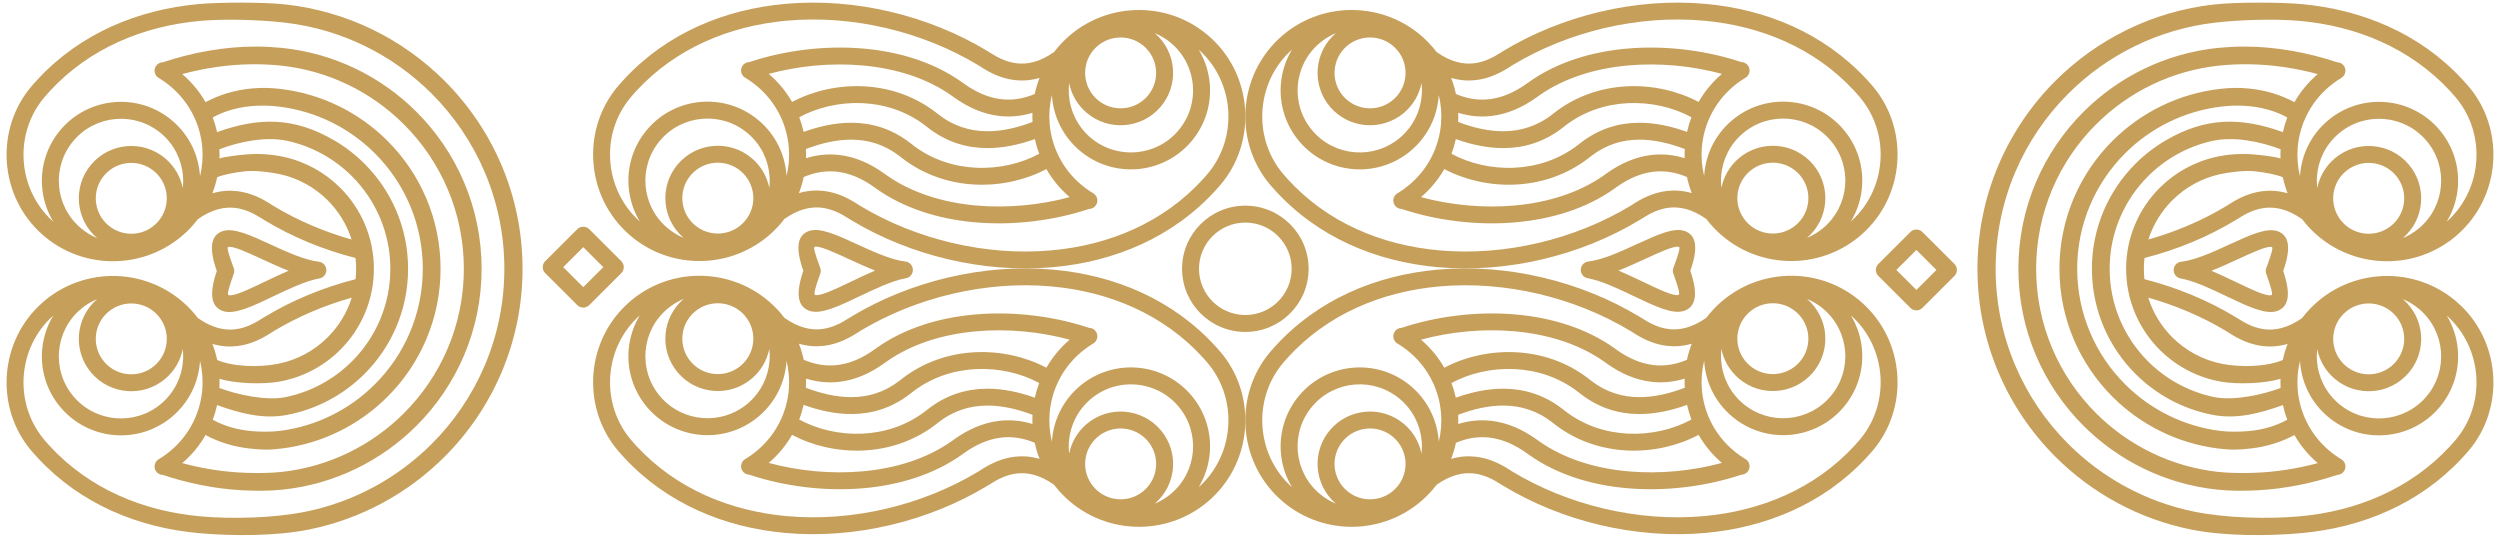 <?xml version="1.0" encoding="UTF-8"?>
<svg width="290px" height="63px" viewBox="0 0 290 63" version="1.1" xmlns="http://www.w3.org/2000/svg" xmlns:xlink="http://www.w3.org/1999/xlink">
    <!-- Generator: Sketch 58 (84663) - https://sketch.com -->
    <title>Group 25</title>
    <desc>Created with Sketch.</desc>
    <g id="makets" stroke="none" stroke-width="1" fill="none" fill-rule="evenodd">
        <g id="320/главная/меню-открыт-пункт" transform="translate(-14, -895)" fill="#C69F5B">
            <g id="Group-25" transform="translate(14, 895)">
                <path d="M31.628,34.411 C33.423,33.553 35.383,32.614 36.966,32.312 C37.419,32.27 37.795,31.916 37.85,31.448 C37.913,30.909 37.528,30.422 36.987,30.36 L36.873,31.334 L36.985,30.36 C35.309,30.166 33.193,29.191 31.295,28.317 C29.029,27.274 27.037,26.358 25.772,26.83 C24.528,27.294 24.157,28.623 25.15,31.438 C24.179,34.273 24.572,35.611 25.835,36.071 C27.155,36.55 29.265,35.541 31.628,34.411 M33.479,31.409 C32.571,31.791 31.657,32.228 30.782,32.647 C28.813,33.588 27.055,34.43 26.504,34.23 C26.345,34.173 26.484,33.496 27.113,31.769 L27.117,31.772 C27.21,31.516 27.189,31.245 27.082,31.016 C26.463,29.361 26.317,28.714 26.456,28.662 C26.954,28.477 28.599,29.234 30.472,30.097 C31.441,30.542 32.46,31.012 33.479,31.409" id="Fill-1056"></path>
                <path d="M9.368,35.859 C7.851,37.144 6.999,38.923 6.849,40.758 C6.698,42.592 7.249,44.485 8.538,45.999 C9.828,47.514 11.609,48.364 13.448,48.515 C15.288,48.664 17.185,48.114 18.702,46.828 C20.221,45.543 21.073,43.764 21.224,41.929 C21.263,41.455 21.255,40.977 21.198,40.501 C20.94,41.797 20.257,43.019 19.168,43.94 C17.888,45.024 16.286,45.489 14.734,45.362 C13.181,45.236 11.676,44.519 10.589,43.24 C9.501,41.962 9.036,40.363 9.162,38.815 C9.289,37.274 10.002,35.781 11.269,34.698 C10.597,34.975 9.954,35.362 9.368,35.859 M9.368,26.456 C7.851,25.171 6.999,23.392 6.849,21.558 C6.698,19.723 7.249,17.831 8.538,16.316 C9.828,14.802 11.609,13.952 13.448,13.802 C15.288,13.652 17.185,14.202 18.702,15.488 C20.221,16.772 21.073,18.551 21.224,20.385 C21.263,20.861 21.255,21.34 21.198,21.813 C20.94,20.519 20.257,19.298 19.168,18.376 C17.888,17.291 16.286,16.827 14.734,16.953 C13.181,17.078 11.676,17.797 10.589,19.075 C9.501,20.354 9.036,21.951 9.162,23.5 C9.289,25.043 10.002,26.535 11.269,27.619 C10.597,27.338 9.954,26.953 9.368,26.456 M40.786,27.783 C37.596,26.885 34.542,25.579 31.788,23.925 C31.678,23.86 31.579,23.793 31.471,23.725 C30.454,23.064 29.137,22.365 27.526,22.174 C26.635,22.067 25.668,22.121 24.636,22.422 C24.873,21.812 25.058,21.188 25.194,20.557 C25.841,20.28 27.226,19.988 28.496,19.864 C29.614,19.753 31.412,19.97 32.493,20.209 C34.623,20.68 36.524,21.75 38.01,23.235 C39.271,24.492 40.234,26.047 40.786,27.783 M32.493,49.979 C31.481,50.108 30.236,50.098 29.22,50.01 C27.543,49.867 26.028,49.429 24.677,48.692 C24.887,48.136 25.054,47.567 25.18,46.99 C27.831,47.942 30.51,48.66 33.311,48.126 C36.775,47.466 39.877,45.772 42.275,43.38 C45.403,40.259 47.338,35.945 47.338,31.179 C47.338,26.417 45.403,22.104 42.275,18.983 C41.22,17.93 40.031,17.014 38.733,16.261 C34.133,13.588 30.063,13.573 25.18,15.325 C25.054,14.748 24.887,14.18 24.677,13.622 C26.174,12.806 27.872,12.357 29.766,12.269 C30.64,12.228 31.493,12.263 32.36,12.368 C36.681,12.89 40.555,14.862 43.48,17.78 C46.916,21.208 49.044,25.948 49.044,31.179 C49.044,36.415 46.916,41.154 43.48,44.584 C40.586,47.471 36.761,49.432 32.493,49.979 M32.698,54.74 C31.419,54.881 29.886,54.889 28.602,54.85 C26.029,54.768 23.483,54.355 21.14,53.723 C22.254,52.773 23.156,51.666 23.843,50.465 C25.372,51.28 27.072,51.823 28.936,52.026 C30.345,52.179 31.11,52.222 32.671,52.029 C37.436,51.438 41.709,49.257 44.936,46.037 C48.747,42.236 51.105,36.982 51.105,31.179 C51.105,25.38 48.747,20.127 44.936,16.325 C41.662,13.059 37.312,10.863 32.464,10.31 C31.289,10.177 30.315,10.157 29.15,10.267 C27.2,10.452 25.428,11.005 23.843,11.851 C23.156,10.649 22.254,9.542 21.14,8.594 C23.668,7.91 26.435,7.483 29.213,7.453 C30.297,7.442 31.464,7.494 32.559,7.608 C38.117,8.19 43.104,10.684 46.847,14.42 C51.147,18.709 53.806,24.637 53.806,31.179 C53.806,37.727 51.147,43.653 46.847,47.942 C43.136,51.646 38.2,54.13 32.698,54.74 M35.443,59.358 C41.091,58.214 46.141,55.425 50.064,51.51 C55.279,46.307 58.504,39.12 58.504,31.179 C58.504,23.242 55.279,16.053 50.064,10.852 C45.593,6.392 39.66,3.39 33.045,2.625 C30.215,2.296 26.077,2.165 23.231,2.422 C16.658,3.016 10.403,5.57 5.79,10.557 C5.384,10.997 4.992,11.448 4.643,11.935 C3.19,13.957 2.571,16.396 2.759,18.78 C2.96,21.32 4.076,23.792 6.079,25.623 L6.177,25.71 C5.436,24.484 5.003,23.113 4.887,21.718 C4.696,19.382 5.398,16.974 7.039,15.044 C8.678,13.117 10.948,12.035 13.289,11.845 C15.63,11.654 18.045,12.354 19.976,13.991 C21.908,15.626 22.992,17.892 23.184,20.227 C23.19,20.3 23.196,20.375 23.199,20.447 C23.469,19.355 23.556,18.233 23.466,17.122 C23.248,14.478 22.018,11.914 19.83,10.06 C19.601,9.867 19.37,9.684 19.137,9.52 C18.891,9.343 18.647,9.184 18.406,9.042 C17.941,8.763 17.789,8.162 18.066,7.698 C18.25,7.394 18.571,7.224 18.902,7.221 C22.196,6.123 25.979,5.388 29.765,5.402 C30.73,5.404 31.728,5.459 32.688,5.554 C38.764,6.172 44.216,8.889 48.303,12.965 C52.977,17.627 55.866,24.067 55.866,31.179 C55.866,38.295 52.977,44.735 48.304,49.397 C44.256,53.434 38.87,56.14 32.865,56.789 C31.272,56.961 29.711,56.956 28.122,56.874 C24.894,56.706 21.719,56.033 18.902,55.095 C18.571,55.091 18.25,54.922 18.066,54.616 C17.789,54.153 17.941,53.552 18.406,53.273 C18.647,53.132 18.891,52.972 19.137,52.796 C19.37,52.631 19.601,52.45 19.83,52.255 C22.018,50.401 23.248,47.838 23.466,45.192 C23.556,44.084 23.469,42.96 23.199,41.868 C23.196,41.942 23.19,42.015 23.184,42.09 C22.992,44.424 21.908,46.689 19.976,48.326 C18.045,49.961 15.63,50.661 13.289,50.47 C10.948,50.28 8.678,49.2 7.039,47.27 C5.398,45.343 4.696,42.933 4.887,40.598 C5.003,39.201 5.436,37.83 6.177,36.606 L6.079,36.693 C4.076,38.522 2.96,40.995 2.759,43.535 C2.571,45.919 3.19,48.358 4.643,50.38 C4.992,50.867 5.384,51.317 5.79,51.758 C10.403,56.744 16.658,59.3 23.231,59.894 C26.913,60.226 31.771,60.1 35.443,59.358 M41.247,32.386 C37.505,33.337 33.92,34.818 30.719,36.75 C30.604,36.82 30.501,36.88 30.388,36.954 C29.559,37.49 28.507,38.053 27.292,38.197 C26.063,38.343 24.612,38.062 22.954,36.891 C22.818,36.713 22.676,36.536 22.529,36.364 C20.319,33.766 17.262,32.31 14.109,32.052 C11.005,31.8 7.807,32.709 5.225,34.838 C5.133,34.914 5.046,34.993 4.955,35.074 C2.443,37.27 1.047,40.286 0.803,43.381 C0.572,46.291 1.356,49.274 3.182,51.716 C3.559,52.217 3.988,52.695 4.415,53.153 C9.379,58.484 16.057,61.212 23.054,61.843 C26.931,62.193 31.949,62.202 35.808,61.431 C41.892,60.212 47.333,57.212 51.556,52.997 C57.151,47.416 60.614,39.702 60.614,31.179 C60.614,22.66 57.151,14.946 51.556,9.364 C46.725,4.545 40.303,1.314 33.146,0.518 C30.525,0.228 25.475,0.253 23.054,0.471 C16.057,1.104 9.379,3.833 4.415,9.162 C3.988,9.62 3.559,10.098 3.182,10.6 C1.356,13.041 0.572,16.024 0.803,18.934 C1.047,22.029 2.443,25.045 4.955,27.242 C5.046,27.323 5.133,27.401 5.225,27.477 C7.807,29.608 11.005,30.517 14.109,30.263 C17.262,30.006 20.319,28.548 22.529,25.953 C22.676,25.779 22.818,25.601 22.954,25.425 C24.612,24.254 26.063,23.973 27.292,24.119 C28.507,24.263 29.559,24.826 30.388,25.361 C30.501,25.434 30.604,25.495 30.719,25.565 C33.917,27.496 37.502,28.978 41.241,29.928 C41.287,30.34 41.31,30.757 41.31,31.179 C41.31,31.589 41.288,31.99 41.247,32.386 M32.241,42.204 C30.114,42.624 27.102,42.572 25.194,41.76 C25.058,41.127 24.873,40.502 24.636,39.893 C25.668,40.195 26.635,40.248 27.526,40.143 C29.137,39.951 30.454,39.251 31.471,38.591 C31.579,38.522 31.678,38.457 31.788,38.39 C34.547,36.734 37.606,35.426 40.803,34.528 C40.254,36.285 39.284,37.857 38.011,39.128 C36.466,40.67 34.471,41.766 32.241,42.204 M32.918,18.198 C35.443,18.752 37.703,20.021 39.467,21.782 C41.878,24.186 43.371,27.511 43.371,31.179 C43.371,34.852 41.878,38.176 39.467,40.581 C37.574,42.469 35.115,43.793 32.362,44.274 C30.397,44.618 27.214,44.486 25.461,43.941 C25.471,44.295 25.469,44.65 25.45,45.004 C27.442,45.763 30.874,46.535 33.169,46.058 C36.122,45.444 38.763,43.976 40.818,41.926 C43.573,39.178 45.279,35.377 45.279,31.179 C45.279,26.985 43.573,23.185 40.818,20.435 C38.801,18.425 36.221,16.974 33.334,16.34 C30.867,15.799 27.797,16.419 25.45,17.312 C25.469,17.665 25.471,18.019 25.461,18.375 C26.022,18.199 27.418,18.006 28.661,17.908 C30.083,17.796 31.52,17.893 32.918,18.198 M12.563,26.138 C13.432,26.874 14.513,27.187 15.564,27.102 C16.615,27.017 17.632,26.531 18.369,25.667 C19.105,24.8 19.421,23.718 19.334,22.671 C19.249,21.623 18.761,20.607 17.895,19.873 C17.028,19.138 15.945,18.824 14.894,18.909 C13.843,18.996 12.825,19.481 12.088,20.347 C11.352,21.211 11.038,22.293 11.124,23.34 C11.21,24.389 11.695,25.404 12.563,26.138 M12.563,36.176 C13.432,35.442 14.513,35.128 15.564,35.214 C16.615,35.3 17.632,35.785 18.369,36.65 C19.105,37.515 19.421,38.598 19.334,39.645 C19.249,40.693 18.761,41.708 17.895,42.443 C17.028,43.177 15.945,43.491 14.894,43.406 C13.843,43.321 12.825,42.834 12.088,41.968 C11.352,41.104 11.038,40.023 11.124,38.975 C11.21,37.926 11.695,36.911 12.563,36.176" id="Fill-1058"></path>
                <path d="M167.539,50.442 C169.891,51.695 172.804,52.392 175.771,52.26 C178.691,52.129 181.673,51.198 184.237,49.214 C184.646,48.895 184.122,49.307 184.481,49.022 C186.265,47.62 188.185,47.063 190.112,47.046 C191.896,47.027 193.705,47.464 195.431,48.119 C195.412,48.474 195.409,48.827 195.421,49.183 C194.127,48.784 192.832,48.666 191.538,48.822 C189.755,49.036 187.994,49.772 186.276,51.014 C186.21,51.062 186.143,51.109 186.075,51.158 C183.149,53.231 179.519,54.328 175.76,54.671 C172.051,55.011 168.231,54.616 164.834,53.699 C165.948,52.748 166.85,51.642 167.539,50.442 M168.876,46.967 C170.679,47.614 172.57,48.04 174.468,48.028 C176.753,48.014 179.032,47.373 181.164,45.739 C181.297,45.639 181.415,45.542 181.547,45.441 C183.762,43.736 186.351,42.932 188.893,42.813 C191.547,42.688 194.139,43.308 196.203,44.43 C195.994,44.987 195.825,45.556 195.7,46.133 C193.895,45.488 191.998,45.071 190.092,45.089 C187.757,45.114 185.427,45.788 183.264,47.489 C183.176,47.558 183.092,47.624 183.003,47.694 C180.792,49.393 178.214,50.191 175.681,50.304 C173.029,50.422 170.437,49.794 168.372,48.667 C168.582,48.113 168.749,47.544 168.876,46.967 M169.156,43.918 C170.447,44.319 171.74,44.442 173.029,44.289 C174.786,44.083 176.518,43.367 178.215,42.149 C178.306,42.085 178.392,42.022 178.483,41.958 C181.412,39.886 185.048,38.786 188.81,38.438 C192.519,38.095 196.344,38.485 199.74,39.401 C198.627,40.35 197.723,41.456 197.037,42.657 C194.685,41.406 191.77,40.719 188.803,40.857 C185.861,40.993 182.857,41.939 180.28,43.945 C180.175,44.029 180.072,44.112 179.962,44.194 C178.214,45.532 176.337,46.056 174.454,46.068 C172.672,46.08 170.867,45.636 169.144,44.98 C169.163,44.626 169.167,44.273 169.156,43.918 M168.331,39.87 C168.568,40.48 168.753,41.104 168.889,41.735 C170.201,42.295 171.507,42.496 172.795,42.344 C174.204,42.177 175.62,41.589 177.033,40.584 C177.142,40.504 177.248,40.427 177.359,40.349 C180.583,38.074 184.547,36.868 188.627,36.491 C193.221,36.068 197.972,36.693 201.977,38.028 C202.308,38.03 202.631,38.201 202.813,38.505 C203.093,38.969 202.938,39.571 202.474,39.849 C202.234,39.991 201.989,40.151 201.742,40.326 C201.511,40.493 201.279,40.672 201.049,40.867 C198.861,42.721 197.632,45.284 197.417,47.93 C197.324,49.038 197.412,50.162 197.68,51.254 C197.685,51.181 197.689,51.107 197.696,51.033 C197.887,48.697 198.972,46.433 200.904,44.797 C202.837,43.161 205.25,42.461 207.592,42.65 C209.933,42.841 212.202,43.924 213.844,45.851 C215.482,47.78 216.185,50.188 215.994,52.525 C215.88,53.92 215.447,55.288 214.704,56.514 C214.837,56.397 214.968,56.275 215.095,56.151 C216.915,54.353 217.931,52.001 218.122,49.587 C218.321,47.081 217.624,44.512 216.007,42.434 C215.769,42.125 215.512,41.83 215.252,41.541 C210.625,36.437 204.301,33.829 197.649,33.228 C189.998,32.538 181.926,34.497 175.483,38.367 C175.373,38.434 175.273,38.499 175.165,38.568 C174.149,39.228 172.832,39.928 171.22,40.118 C170.33,40.223 169.363,40.172 168.331,39.87 M197.925,56.23 C198.063,56.408 198.205,56.584 198.352,56.757 C200.561,59.355 203.618,60.812 206.772,61.069 C209.743,61.312 212.803,60.488 215.324,58.548 C215.67,58.281 215.991,58.002 216.306,57.701 C218.577,55.539 219.845,52.676 220.079,49.74 C220.313,46.791 219.503,43.766 217.623,41.307 C217.348,40.949 217.065,40.629 216.764,40.294 C211.771,34.749 204.966,31.922 197.825,31.279 C189.741,30.548 181.212,32.626 174.414,36.727 C174.297,36.797 174.196,36.857 174.082,36.931 C173.254,37.466 172.203,38.029 170.988,38.172 C169.757,38.318 168.307,38.038 166.649,36.868 C166.512,36.689 166.37,36.514 166.224,36.34 C164.013,33.743 160.957,32.285 157.804,32.03 C154.7,31.775 151.502,32.684 148.92,34.813 C148.828,34.892 148.741,34.97 148.651,35.05 C146.138,37.246 144.742,40.262 144.498,43.358 C144.267,46.268 145.051,49.251 146.877,51.691 C147.254,52.193 147.684,52.672 148.11,53.131 C153.074,58.461 159.751,61.188 166.749,61.821 C174.859,62.552 183.415,60.46 190.223,56.336 C190.328,56.272 190.418,56.216 190.525,56.148 C191.347,55.618 192.388,55.068 193.587,54.927 C194.817,54.781 196.267,55.06 197.925,56.23 M162.596,55.072 C162.265,55.068 161.944,54.898 161.763,54.594 C161.484,54.13 161.636,53.529 162.101,53.25 C162.342,53.107 162.586,52.948 162.833,52.773 C163.065,52.606 163.296,52.426 163.525,52.232 C165.714,50.378 166.942,47.815 167.16,45.167 C167.251,44.059 167.163,42.937 166.894,41.845 C166.89,41.918 166.885,41.992 166.88,42.065 C166.688,44.401 165.604,46.666 163.67,48.301 C161.739,49.938 159.325,50.638 156.984,50.448 C154.643,50.257 152.372,49.175 150.733,47.248 C149.093,45.318 148.39,42.91 148.582,40.574 C148.697,39.179 149.129,37.807 149.873,36.582 L149.774,36.669 C147.771,38.5 146.655,40.973 146.454,43.512 C146.266,45.895 146.884,48.335 148.338,50.358 C148.689,50.844 149.079,51.292 149.486,51.733 C154.097,56.722 160.352,59.277 166.926,59.87 C174.6,60.563 182.698,58.589 189.151,54.697 C189.256,54.633 189.348,54.57 189.453,54.502 C190.464,53.851 191.766,53.169 193.356,52.981 C194.245,52.876 195.212,52.928 196.245,53.23 C196.008,52.619 195.822,51.995 195.686,51.364 C194.375,50.806 193.068,50.611 191.773,50.766 C190.323,50.941 188.869,51.557 187.425,52.605 C187.356,52.655 187.289,52.703 187.219,52.753 C183.989,55.041 180.024,56.251 175.94,56.624 C171.355,57.042 166.608,56.407 162.596,55.072 M153.063,35.835 C151.545,37.121 150.694,38.899 150.543,40.734 C150.392,42.568 150.944,44.462 152.233,45.976 C153.523,47.49 155.305,48.341 157.143,48.49 C158.984,48.641 160.88,48.09 162.398,46.804 C163.916,45.519 164.767,43.741 164.918,41.907 C164.957,41.431 164.948,40.952 164.893,40.479 C164.634,41.774 163.951,42.994 162.863,43.916 C161.582,45.002 159.981,45.466 158.428,45.339 C156.875,45.213 155.371,44.494 154.283,43.217 C153.196,41.939 152.731,40.341 152.857,38.793 C152.984,37.251 153.696,35.757 154.964,34.673 C154.29,34.953 153.649,35.34 153.063,35.835 M211.511,57.265 C213.029,55.978 213.881,54.2 214.033,52.365 C214.183,50.529 213.631,48.637 212.341,47.122 C211.054,45.607 209.27,44.758 207.431,44.608 C205.593,44.457 203.696,45.008 202.178,46.293 C200.659,47.58 199.809,49.357 199.658,51.193 C199.62,51.668 199.626,52.145 199.683,52.62 C199.943,51.325 200.623,50.104 201.712,49.183 C202.993,48.097 204.593,47.633 206.148,47.76 C207.7,47.887 209.204,48.603 210.292,49.882 C211.379,51.16 211.845,52.758 211.718,54.307 C211.593,55.848 210.878,57.342 209.611,58.425 C210.284,58.147 210.926,57.758 211.511,57.265 M156.259,36.154 C157.125,35.419 158.208,35.105 159.26,35.191 C160.31,35.275 161.328,35.762 162.064,36.626 C162.8,37.491 163.115,38.574 163.031,39.621 C162.943,40.669 162.457,41.685 161.59,42.42 C160.722,43.154 159.638,43.468 158.589,43.381 C157.538,43.297 156.52,42.811 155.783,41.946 C155.047,41.081 154.733,39.999 154.818,38.95 C154.904,37.904 155.391,36.888 156.259,36.154 M208.316,56.946 C207.45,57.68 206.366,57.995 205.317,57.907 C204.264,57.822 203.247,57.337 202.51,56.471 C201.775,55.607 201.46,54.525 201.546,53.478 C201.631,52.43 202.119,51.414 202.984,50.679 C203.853,49.945 204.936,49.631 205.987,49.716 C207.036,49.801 208.056,50.287 208.791,51.153 C209.528,52.019 209.843,53.099 209.757,54.147 C209.67,55.195 209.184,56.211 208.316,56.946" id="Fill-1012" transform="translate(182.288, 46.55) scale(-1, 1) translate(-182.288, -46.55) "></path>
                <path d="M121.38,50.442 C119.026,51.695 116.113,52.392 113.147,52.26 C110.227,52.129 107.246,51.198 104.679,49.214 C104.27,48.895 104.795,49.307 104.436,49.022 C102.652,47.62 100.733,47.063 98.806,47.046 C97.021,47.027 95.212,47.464 93.486,48.119 C93.505,48.474 93.51,48.827 93.498,49.183 C94.789,48.784 96.086,48.666 97.379,48.822 C99.162,49.036 100.923,49.772 102.641,51.014 C102.709,51.062 102.774,51.109 102.843,51.158 C105.768,53.231 109.399,54.328 113.156,54.671 C116.866,55.011 120.688,54.616 124.084,53.699 C122.969,52.748 122.066,51.642 121.38,50.442 M120.041,46.967 C118.238,47.614 116.347,48.04 114.449,48.028 C112.163,48.014 109.884,47.373 107.755,45.739 C107.62,45.639 107.502,45.542 107.371,45.441 C105.155,43.736 102.566,42.932 100.024,42.813 C97.371,42.688 94.777,43.308 92.714,44.43 C92.923,44.987 93.092,45.556 93.217,46.133 C95.022,45.488 96.918,45.071 98.825,45.089 C101.162,45.114 103.49,45.788 105.653,47.489 C105.742,47.558 105.825,47.624 105.914,47.694 C108.125,49.393 110.704,50.191 113.238,50.304 C115.888,50.422 118.48,49.794 120.546,48.667 C120.336,48.113 120.169,47.544 120.041,46.967 M119.762,43.918 C118.472,44.319 117.178,44.442 115.888,44.289 C114.132,44.083 112.399,43.367 110.703,42.149 C110.614,42.085 110.525,42.022 110.436,41.958 C107.507,39.886 103.869,38.786 100.107,38.438 C96.398,38.095 92.573,38.485 89.177,39.401 C90.29,40.35 91.194,41.456 91.879,42.657 C94.232,41.406 97.146,40.719 100.115,40.857 C103.057,40.993 106.06,41.939 108.638,43.945 C108.743,44.029 108.846,44.112 108.956,44.194 C110.705,45.532 112.581,46.056 114.463,46.068 C116.247,46.08 118.05,45.636 119.773,44.98 C119.755,44.626 119.75,44.273 119.762,43.918 M120.586,39.87 C120.35,40.48 120.165,41.104 120.029,41.735 C118.715,42.295 117.411,42.496 116.121,42.344 C114.712,42.177 113.297,41.589 111.885,40.584 C111.775,40.504 111.67,40.427 111.56,40.349 C108.335,38.074 104.372,36.868 100.291,36.491 C95.697,36.068 90.945,36.693 86.94,38.028 C86.609,38.03 86.286,38.201 86.104,38.505 C85.826,38.969 85.978,39.571 86.443,39.849 C86.683,39.991 86.927,40.151 87.174,40.326 C87.407,40.493 87.639,40.672 87.867,40.867 C90.056,42.721 91.285,45.284 91.502,47.93 C91.592,49.038 91.505,50.162 91.238,51.254 C91.233,51.181 91.228,51.107 91.222,51.033 C91.031,48.697 89.945,46.433 88.012,44.797 C86.081,43.161 83.666,42.461 81.325,42.65 C78.984,42.841 76.716,43.924 75.075,45.851 C73.434,47.78 72.731,50.188 72.924,52.525 C73.039,53.92 73.472,55.288 74.213,56.514 C74.08,56.397 73.949,56.275 73.823,56.151 C72.004,54.353 70.987,52.001 70.795,49.587 C70.597,47.081 71.293,44.512 72.91,42.434 C73.149,42.125 73.405,41.83 73.666,41.541 C78.292,36.437 84.618,33.829 91.268,33.228 C98.919,32.538 106.991,34.497 113.435,38.367 C113.545,38.434 113.644,38.499 113.752,38.568 C114.77,39.228 116.086,39.928 117.697,40.118 C118.589,40.223 119.553,40.172 120.586,39.87 M90.991,56.23 C90.855,56.408 90.714,56.584 90.565,56.757 C88.356,59.355 85.301,60.812 82.147,61.069 C79.173,61.312 76.115,60.488 73.594,58.548 C73.247,58.281 72.927,58.002 72.611,57.701 C70.339,55.539 69.071,52.676 68.839,49.74 C68.606,46.791 69.415,43.766 71.295,41.307 C71.569,40.949 71.853,40.629 72.154,40.294 C77.147,34.749 83.951,31.922 91.091,31.279 C99.176,30.548 107.707,32.626 114.504,36.727 C114.621,36.797 114.723,36.857 114.835,36.931 C115.663,37.466 116.715,38.029 117.93,38.172 C119.161,38.318 120.611,38.038 122.27,36.868 C122.405,36.689 122.547,36.514 122.694,36.34 C124.904,33.743 127.959,32.285 131.114,32.03 C134.217,31.775 137.417,32.684 139.996,34.813 C140.09,34.892 140.176,34.97 140.267,35.05 C142.779,37.246 144.177,40.262 144.421,43.358 C144.65,46.268 143.865,49.251 142.04,51.691 C141.665,52.193 141.234,52.672 140.808,53.131 C135.845,58.461 129.167,61.188 122.168,61.821 C114.059,62.552 105.502,60.46 98.696,56.336 C98.589,56.272 98.499,56.216 98.393,56.148 C97.57,55.618 96.529,55.068 95.33,54.927 C94.1,54.781 92.65,55.06 90.991,56.23 M126.322,55.072 C126.653,55.068 126.973,54.898 127.155,54.594 C127.434,54.13 127.282,53.529 126.816,53.25 C126.575,53.107 126.332,52.948 126.085,52.773 C125.853,52.606 125.621,52.426 125.393,52.232 C123.204,50.378 121.975,47.815 121.758,45.167 C121.668,44.059 121.754,42.937 122.022,41.845 C122.027,41.918 122.034,41.992 122.037,42.065 C122.23,44.401 123.313,46.666 125.247,48.301 C127.179,49.938 129.592,50.638 131.935,50.448 C134.276,50.257 136.545,49.175 138.185,47.248 C139.824,45.318 140.527,42.91 140.335,40.574 C140.221,39.179 139.787,37.807 139.045,36.582 L139.142,36.669 C141.147,38.5 142.262,40.973 142.463,43.512 C142.653,45.895 142.032,48.335 140.581,50.358 C140.231,50.844 139.838,51.292 139.432,51.733 C134.819,56.722 128.566,59.277 121.992,59.87 C114.318,60.563 106.219,58.589 99.768,54.697 C99.663,54.633 99.569,54.57 99.465,54.502 C98.454,53.851 97.151,53.169 95.563,52.981 C94.671,52.876 93.705,52.928 92.673,53.23 C92.91,52.619 93.096,51.995 93.231,51.364 C94.542,50.806 95.851,50.611 97.144,50.766 C98.594,50.941 100.049,51.557 101.493,52.605 C101.562,52.655 101.628,52.703 101.699,52.753 C104.929,55.041 108.896,56.251 112.978,56.624 C117.562,57.042 122.31,56.407 126.322,55.072 M135.853,35.835 C137.373,37.121 138.223,38.899 138.373,40.734 C138.525,42.568 137.973,44.462 136.686,45.976 C135.396,47.49 133.614,48.341 131.774,48.49 C129.934,48.641 128.038,48.09 126.52,46.804 C125.003,45.519 124.149,43.741 123.999,41.907 C123.961,41.431 123.969,40.952 124.025,40.479 C124.282,41.774 124.966,42.994 126.054,43.916 C127.335,45.002 128.936,45.466 130.489,45.339 C132.042,45.213 133.546,44.494 134.633,43.217 C135.722,41.939 136.188,40.341 136.06,38.793 C135.934,37.251 135.222,35.757 133.953,34.673 C134.626,34.953 135.268,35.34 135.853,35.835 M77.406,57.265 C75.889,55.978 75.035,54.2 74.885,52.365 C74.734,50.529 75.288,48.637 76.576,47.122 C77.864,45.607 79.647,44.758 81.485,44.608 C83.324,44.457 85.221,45.008 86.74,46.293 C88.257,47.58 89.11,49.357 89.26,51.193 C89.299,51.668 89.292,52.145 89.236,52.62 C88.976,51.325 88.293,50.104 87.206,49.183 C85.925,48.097 84.323,47.633 82.77,47.76 C81.217,47.887 79.712,48.603 78.625,49.882 C77.537,51.16 77.072,52.758 77.199,54.307 C77.326,55.848 78.038,57.342 79.308,58.425 C78.633,58.147 77.992,57.758 77.406,57.265 M132.66,36.154 C131.792,35.419 130.709,35.105 129.658,35.191 C128.608,35.275 127.59,35.762 126.854,36.626 C126.117,37.491 125.801,38.574 125.888,39.621 C125.974,40.669 126.461,41.685 127.328,42.42 C128.195,43.154 129.278,43.468 130.329,43.381 C131.38,43.297 132.398,42.811 133.134,41.946 C133.87,41.081 134.184,39.999 134.098,38.95 C134.014,37.904 133.527,36.888 132.66,36.154 M80.601,56.946 C81.468,57.68 82.552,57.995 83.6,57.907 C84.653,57.822 85.67,57.337 86.407,56.471 C87.142,55.607 87.458,54.525 87.37,53.478 C87.286,52.43 86.8,51.414 85.932,50.679 C85.064,49.945 83.983,49.631 82.93,49.716 C81.88,49.801 80.863,50.287 80.126,51.153 C79.391,52.019 79.075,53.099 79.162,54.147 C79.247,55.195 79.733,56.211 80.601,56.946" id="Fill-1014" transform="translate(106.63, 46.55) scale(-1, 1) translate(-106.63, -46.55) "></path>
                <path d="M121.38,11.826 C119.026,10.573 116.113,9.876 113.147,10.008 C110.227,10.139 107.246,11.07 104.679,13.055 C104.27,13.374 104.795,12.962 104.436,13.247 C102.652,14.648 100.733,15.204 98.806,15.223 C97.021,15.242 95.212,14.804 93.486,14.15 C93.505,13.795 93.51,13.442 93.498,13.086 C94.789,13.484 96.086,13.601 97.379,13.447 C99.162,13.233 100.923,12.497 102.641,11.255 C102.709,11.206 102.774,11.16 102.843,11.111 C105.768,9.037 109.399,7.94 113.156,7.597 C116.866,7.258 120.688,7.653 124.084,8.57 C122.969,9.52 122.066,10.625 121.38,11.826 M120.041,15.301 C118.238,14.654 116.347,14.229 114.449,14.24 C112.163,14.255 109.884,14.895 107.755,16.527 C107.62,16.63 107.502,16.726 107.371,16.827 C105.155,18.532 102.566,19.337 100.024,19.456 C97.371,19.579 94.777,18.96 92.714,17.838 C92.923,17.282 93.092,16.712 93.217,16.135 C95.022,16.779 96.918,17.197 98.825,17.178 C101.162,17.155 103.49,16.481 105.653,14.78 C105.742,14.71 105.825,14.644 105.914,14.574 C108.125,12.875 110.704,12.078 113.238,11.963 C115.888,11.847 118.48,12.474 120.546,13.6 C120.336,14.156 120.169,14.725 120.041,15.301 M119.762,18.351 C118.472,17.95 117.178,17.827 115.888,17.979 C114.132,18.186 112.399,18.902 110.703,20.118 C110.614,20.184 110.525,20.247 110.436,20.311 C107.507,22.382 103.869,23.483 100.107,23.831 C96.398,24.173 92.573,23.784 89.177,22.868 C90.29,21.917 91.194,20.813 91.879,19.612 C94.232,20.862 97.146,21.549 100.115,21.411 C103.057,21.275 106.06,20.328 108.638,18.324 C108.743,18.241 108.846,18.157 108.956,18.073 C110.705,16.737 112.581,16.211 114.463,16.2 C116.247,16.188 118.05,16.631 119.773,17.288 C119.755,17.64 119.75,17.996 119.762,18.351 M120.586,22.399 C120.35,21.788 120.165,21.164 120.029,20.533 C118.715,19.973 117.411,19.773 116.121,19.925 C114.712,20.092 113.297,20.68 111.885,21.685 C111.775,21.765 111.67,21.842 111.56,21.919 C108.335,24.195 104.372,25.401 100.291,25.777 C95.697,26.201 90.945,25.575 86.94,24.241 C86.609,24.238 86.286,24.068 86.104,23.763 C85.826,23.3 85.978,22.698 86.443,22.42 C86.683,22.278 86.927,22.118 87.174,21.942 C87.407,21.776 87.639,21.595 87.867,21.402 C90.056,19.548 91.285,16.984 91.502,14.338 C91.592,13.229 91.505,12.106 91.238,11.014 C91.233,11.088 91.228,11.162 91.222,11.235 C91.031,13.571 89.945,15.836 88.012,17.471 C86.081,19.108 83.666,19.809 81.325,19.618 C78.984,19.427 76.716,18.344 75.075,16.417 C73.434,14.488 72.731,12.08 72.924,9.744 C73.039,8.349 73.472,6.981 74.213,5.754 C74.08,5.871 73.949,5.994 73.823,6.118 C72.004,7.916 70.987,10.268 70.795,12.681 C70.597,15.187 71.293,17.757 72.91,19.836 C73.149,20.143 73.405,20.438 73.666,20.727 C78.292,25.832 84.618,28.439 91.268,29.04 C98.919,29.731 106.991,27.771 113.435,23.902 C113.545,23.834 113.644,23.77 113.752,23.701 C114.77,23.041 116.086,22.341 117.697,22.151 C118.589,22.045 119.553,22.097 120.586,22.399 M90.991,6.038 C90.855,5.859 90.714,5.682 90.565,5.511 C88.356,2.912 85.301,1.455 82.147,1.2 C79.173,0.957 76.115,1.781 73.594,3.72 C73.247,3.987 72.927,4.267 72.611,4.567 C70.339,6.729 69.071,9.593 68.839,12.528 C68.606,15.476 69.415,18.501 71.295,20.961 C71.569,21.32 71.853,21.64 72.154,21.973 C77.147,27.519 83.951,30.345 91.091,30.991 C99.176,31.72 107.707,29.642 114.504,25.542 C114.621,25.472 114.723,25.412 114.835,25.338 C115.663,24.803 116.715,24.24 117.93,24.096 C119.161,23.95 120.611,24.23 122.27,25.401 C122.405,25.58 122.547,25.755 122.694,25.928 C124.904,28.524 127.959,29.983 131.114,30.239 C134.217,30.492 137.417,29.584 139.996,27.454 C140.09,27.377 140.176,27.298 140.267,27.219 C142.779,25.023 144.177,22.006 144.421,18.911 C144.65,16.001 143.865,13.018 142.04,10.577 C141.665,10.075 141.234,9.596 140.808,9.138 C135.845,3.808 129.167,1.08 122.168,0.448 C114.059,-0.284 105.502,1.809 98.696,5.933 C98.589,5.997 98.499,6.052 98.393,6.121 C97.57,6.65 96.529,7.201 95.33,7.342 C94.1,7.488 92.65,7.208 90.991,6.038 M126.322,7.198 C126.653,7.2 126.973,7.371 127.155,7.674 C127.434,8.138 127.282,8.74 126.816,9.018 C126.575,9.161 126.332,9.321 126.085,9.496 C125.853,9.663 125.621,9.842 125.393,10.036 C123.204,11.89 121.975,14.454 121.758,17.1 C121.668,18.209 121.754,19.332 122.022,20.423 C122.027,20.351 122.034,20.276 122.037,20.204 C122.23,17.868 123.313,15.603 125.247,13.968 C127.179,12.331 129.592,11.631 131.935,11.821 C134.276,12.011 136.545,13.094 138.185,15.021 C139.824,16.95 140.527,19.358 140.335,21.693 C140.221,23.09 139.787,24.46 139.045,25.686 L139.142,25.599 C141.147,23.769 142.262,21.296 142.463,18.756 C142.653,16.373 142.032,13.933 140.581,11.911 C140.231,11.424 139.838,10.975 139.432,10.534 C134.819,5.546 128.566,2.992 121.992,2.399 C114.318,1.706 106.219,3.679 99.768,7.572 C99.663,7.635 99.569,7.698 99.465,7.766 C98.454,8.417 97.151,9.1 95.563,9.288 C94.671,9.394 93.705,9.341 92.673,9.039 C92.91,9.65 93.096,10.274 93.231,10.905 C94.542,11.462 95.851,11.657 97.144,11.503 C98.594,11.328 100.049,10.712 101.493,9.663 C101.562,9.614 101.628,9.565 101.699,9.517 C104.929,7.227 108.896,6.018 112.978,5.645 C117.562,5.226 122.31,5.861 126.322,7.198 M135.853,26.434 C137.373,25.148 138.223,23.37 138.373,21.534 C138.525,19.7 137.973,17.807 136.686,16.292 C135.396,14.777 133.614,13.928 131.774,13.778 C129.934,13.628 128.038,14.178 126.52,15.463 C125.003,16.749 124.149,18.527 123.999,20.361 C123.961,20.838 123.969,21.317 124.025,21.79 C124.282,20.495 124.966,19.274 126.054,18.352 C127.335,17.267 128.936,16.804 130.489,16.93 C132.042,17.055 133.546,17.775 134.633,19.051 C135.722,20.331 136.188,21.928 136.06,23.476 C135.934,25.018 135.222,26.511 133.953,27.594 C134.626,27.314 135.268,26.929 135.853,26.434 M77.406,5.004 C75.889,6.291 75.035,8.069 74.885,9.904 C74.734,11.739 75.288,13.632 76.576,15.146 C77.864,16.662 79.647,17.511 81.485,17.66 C83.324,17.811 85.221,17.26 86.74,15.976 C88.257,14.689 89.11,12.911 89.26,11.076 C89.299,10.601 89.292,10.121 89.236,9.648 C88.976,10.944 88.293,12.164 87.206,13.086 C85.925,14.172 84.323,14.635 82.77,14.51 C81.217,14.382 79.712,13.664 78.625,12.386 C77.537,11.108 77.072,9.511 77.199,7.961 C77.326,6.421 78.038,4.927 79.308,3.843 C78.633,4.122 77.992,4.508 77.406,5.004 M132.66,26.115 C131.792,26.85 130.709,27.164 129.658,27.078 C128.608,26.992 127.59,26.506 126.854,25.643 C126.117,24.778 125.801,23.695 125.888,22.647 C125.974,21.6 126.461,20.584 127.328,19.849 C128.195,19.115 129.278,18.801 130.329,18.886 C131.38,18.972 132.398,19.457 133.134,20.323 C133.87,21.187 134.184,22.269 134.098,23.316 C134.014,24.365 133.527,25.38 132.66,26.115 M80.601,5.323 C81.468,4.589 82.552,4.274 83.6,4.36 C84.653,4.447 85.67,4.931 86.407,5.796 C87.142,6.661 87.458,7.742 87.37,8.79 C87.286,9.839 86.8,10.855 85.932,11.589 C85.064,12.324 83.983,12.638 82.93,12.551 C81.88,12.467 80.863,11.981 80.126,11.116 C79.391,10.25 79.075,9.17 79.162,8.122 C79.247,7.074 79.733,6.058 80.601,5.323" id="Fill-1018" transform="translate(106.63, 15.719) scale(-1, 1) translate(-106.63, -15.719) "></path>
                <path d="M167.539,11.826 C169.891,10.573 172.804,9.876 175.771,10.008 C178.691,10.139 181.673,11.07 184.237,13.055 C184.646,13.374 184.122,12.962 184.481,13.247 C186.265,14.648 188.185,15.204 190.112,15.223 C191.896,15.242 193.705,14.804 195.431,14.15 C195.412,13.795 195.409,13.442 195.421,13.086 C194.127,13.484 192.832,13.601 191.538,13.447 C189.755,13.233 187.994,12.497 186.276,11.255 C186.21,11.206 186.143,11.16 186.075,11.111 C183.149,9.037 179.519,7.94 175.76,7.597 C172.051,7.258 168.231,7.653 164.834,8.57 C165.948,9.52 166.85,10.625 167.539,11.826 M168.876,15.301 C170.679,14.654 172.57,14.229 174.468,14.24 C176.753,14.255 179.032,14.895 181.164,16.527 C181.297,16.63 181.415,16.726 181.547,16.827 C183.762,18.532 186.351,19.337 188.893,19.456 C191.547,19.579 194.139,18.96 196.203,17.838 C195.994,17.282 195.825,16.712 195.7,16.135 C193.895,16.779 191.998,17.197 190.092,17.178 C187.757,17.155 185.427,16.481 183.264,14.78 C183.176,14.71 183.092,14.644 183.003,14.574 C180.792,12.875 178.214,12.078 175.681,11.963 C173.029,11.847 170.437,12.474 168.372,13.6 C168.582,14.156 168.749,14.725 168.876,15.301 M169.156,18.351 C170.447,17.95 171.74,17.827 173.029,17.979 C174.786,18.186 176.518,18.902 178.215,20.118 C178.306,20.184 178.392,20.247 178.483,20.311 C181.412,22.382 185.048,23.483 188.81,23.831 C192.519,24.173 196.344,23.784 199.74,22.868 C198.627,21.917 197.723,20.813 197.037,19.612 C194.685,20.862 191.77,21.549 188.803,21.411 C185.861,21.275 182.857,20.328 180.28,18.324 C180.175,18.241 180.072,18.157 179.962,18.073 C178.214,16.737 176.337,16.211 174.454,16.2 C172.672,16.188 170.867,16.631 169.144,17.288 C169.163,17.64 169.167,17.996 169.156,18.351 M168.331,22.399 C168.568,21.788 168.753,21.164 168.889,20.533 C170.201,19.973 171.507,19.773 172.795,19.925 C174.204,20.092 175.62,20.68 177.033,21.685 C177.142,21.765 177.248,21.842 177.359,21.919 C180.583,24.195 184.547,25.401 188.627,25.777 C193.221,26.201 197.972,25.575 201.977,24.241 C202.308,24.238 202.631,24.068 202.813,23.763 C203.093,23.3 202.938,22.698 202.474,22.42 C202.234,22.278 201.989,22.118 201.742,21.942 C201.511,21.776 201.279,21.595 201.049,21.402 C198.861,19.548 197.632,16.984 197.417,14.338 C197.324,13.229 197.412,12.106 197.68,11.014 C197.685,11.088 197.689,11.162 197.696,11.235 C197.887,13.571 198.972,15.836 200.904,17.471 C202.837,19.108 205.25,19.809 207.592,19.618 C209.933,19.427 212.202,18.344 213.844,16.417 C215.482,14.488 216.185,12.08 215.994,9.744 C215.88,8.349 215.447,6.981 214.704,5.754 C214.837,5.871 214.968,5.994 215.095,6.118 C216.915,7.916 217.931,10.268 218.122,12.681 C218.321,15.187 217.624,17.757 216.007,19.836 C215.769,20.143 215.512,20.438 215.252,20.727 C210.625,25.832 204.301,28.439 197.649,29.04 C189.998,29.731 181.926,27.771 175.483,23.902 C175.373,23.834 175.273,23.77 175.165,23.701 C174.149,23.041 172.832,22.341 171.22,22.151 C170.33,22.045 169.363,22.097 168.331,22.399 M197.925,6.038 C198.063,5.859 198.205,5.682 198.352,5.511 C200.561,2.912 203.618,1.455 206.772,1.2 C209.743,0.957 212.803,1.781 215.324,3.72 C215.67,3.987 215.991,4.267 216.306,4.567 C218.577,6.729 219.845,9.593 220.079,12.528 C220.313,15.476 219.503,18.501 217.623,20.961 C217.348,21.32 217.065,21.64 216.764,21.973 C211.771,27.519 204.966,30.345 197.825,30.991 C189.741,31.72 181.212,29.642 174.414,25.542 C174.297,25.472 174.196,25.412 174.082,25.338 C173.254,24.803 172.203,24.24 170.988,24.096 C169.757,23.95 168.307,24.23 166.649,25.401 C166.512,25.58 166.37,25.755 166.224,25.928 C164.013,28.524 160.957,29.983 157.804,30.239 C154.7,30.492 151.502,29.584 148.92,27.454 C148.828,27.377 148.741,27.298 148.651,27.219 C146.138,25.023 144.742,22.006 144.498,18.911 C144.267,16.001 145.051,13.018 146.877,10.577 C147.254,10.075 147.684,9.596 148.11,9.138 C153.074,3.808 159.751,1.08 166.749,0.448 C174.859,-0.284 183.415,1.809 190.223,5.933 C190.328,5.997 190.418,6.052 190.525,6.121 C191.347,6.65 192.388,7.201 193.587,7.342 C194.817,7.488 196.267,7.208 197.925,6.038 M162.596,7.198 C162.265,7.2 161.944,7.371 161.763,7.674 C161.484,8.138 161.636,8.74 162.101,9.018 C162.342,9.161 162.586,9.321 162.833,9.496 C163.065,9.663 163.296,9.842 163.525,10.036 C165.714,11.89 166.942,14.454 167.16,17.1 C167.251,18.209 167.163,19.332 166.894,20.423 C166.89,20.351 166.885,20.276 166.88,20.204 C166.688,17.868 165.604,15.603 163.67,13.968 C161.739,12.331 159.325,11.631 156.984,11.821 C154.643,12.011 152.372,13.094 150.733,15.021 C149.093,16.95 148.39,19.358 148.582,21.693 C148.697,23.09 149.129,24.46 149.873,25.686 L149.774,25.599 C147.771,23.769 146.655,21.296 146.454,18.756 C146.266,16.373 146.884,13.933 148.338,11.911 C148.689,11.424 149.079,10.975 149.486,10.534 C154.097,5.546 160.352,2.992 166.926,2.399 C174.6,1.706 182.698,3.679 189.151,7.572 C189.256,7.635 189.348,7.698 189.453,7.766 C190.464,8.417 191.766,9.1 193.356,9.288 C194.245,9.394 195.212,9.341 196.245,9.039 C196.008,9.65 195.822,10.274 195.686,10.905 C194.375,11.462 193.068,11.657 191.773,11.503 C190.323,11.328 188.869,10.712 187.425,9.663 C187.356,9.614 187.289,9.565 187.219,9.517 C183.989,7.227 180.024,6.018 175.94,5.645 C171.355,5.226 166.608,5.861 162.596,7.198 M153.063,26.434 C151.545,25.148 150.694,23.37 150.543,21.534 C150.392,19.7 150.944,17.807 152.233,16.292 C153.523,14.777 155.305,13.928 157.143,13.778 C158.984,13.628 160.88,14.178 162.398,15.463 C163.916,16.749 164.767,18.527 164.918,20.361 C164.957,20.838 164.948,21.317 164.893,21.79 C164.634,20.495 163.951,19.274 162.863,18.352 C161.582,17.267 159.981,16.804 158.428,16.93 C156.875,17.055 155.371,17.775 154.283,19.051 C153.196,20.331 152.731,21.928 152.857,23.476 C152.984,25.018 153.696,26.511 154.964,27.594 C154.29,27.314 153.649,26.929 153.063,26.434 M211.511,5.004 C213.029,6.291 213.881,8.069 214.033,9.904 C214.183,11.739 213.631,13.632 212.341,15.146 C211.054,16.662 209.27,17.511 207.431,17.66 C205.593,17.811 203.696,17.26 202.178,15.976 C200.659,14.689 199.809,12.911 199.658,11.076 C199.62,10.601 199.626,10.121 199.683,9.648 C199.943,10.944 200.623,12.164 201.712,13.086 C202.993,14.172 204.593,14.635 206.148,14.51 C207.7,14.382 209.204,13.664 210.292,12.386 C211.379,11.108 211.845,9.511 211.718,7.961 C211.593,6.421 210.878,4.927 209.611,3.843 C210.284,4.122 210.926,4.508 211.511,5.004 M156.259,26.115 C157.125,26.85 158.208,27.164 159.26,27.078 C160.31,26.992 161.328,26.506 162.064,25.643 C162.8,24.778 163.115,23.695 163.031,22.647 C162.943,21.6 162.457,20.584 161.59,19.849 C160.722,19.115 159.638,18.801 158.589,18.886 C157.538,18.972 156.52,19.457 155.783,20.323 C155.047,21.187 154.733,22.269 154.818,23.316 C154.904,24.365 155.391,25.38 156.259,26.115 M208.316,5.323 C207.45,4.589 206.366,4.274 205.317,4.36 C204.264,4.447 203.247,4.931 202.51,5.796 C201.775,6.661 201.46,7.742 201.546,8.79 C201.631,9.839 202.119,10.855 202.984,11.589 C203.853,12.324 204.936,12.638 205.987,12.551 C207.036,12.467 208.056,11.981 208.791,11.116 C209.528,10.25 209.843,9.17 209.757,8.122 C209.67,7.074 209.184,6.058 208.316,5.323" id="Fill-1026" transform="translate(182.288, 15.719) scale(-1, 1) translate(-182.288, -15.719) "></path>
                <path d="M98.847,34.387 C97.052,33.529 95.093,32.591 93.509,32.288 C93.056,32.246 92.679,31.894 92.624,31.426 C92.561,30.886 92.947,30.399 93.487,30.335 L93.602,31.311 L93.491,30.337 C95.166,30.142 97.283,29.167 99.179,28.293 C101.447,27.251 103.438,26.334 104.703,26.806 C105.948,27.271 106.318,28.6 105.326,31.415 C106.296,34.249 105.903,35.587 104.64,36.048 C103.32,36.528 101.211,35.517 98.847,34.387 M96.996,31.385 C97.904,31.768 98.818,32.205 99.693,32.623 C101.661,33.565 103.421,34.407 103.971,34.206 C104.131,34.149 103.99,33.472 103.361,31.747 L103.359,31.748 C103.265,31.492 103.286,31.222 103.394,30.993 C104.011,29.339 104.159,28.691 104.019,28.639 C103.521,28.454 101.876,29.21 100.003,30.074 C99.034,30.519 98.015,30.988 96.996,31.385" id="Fill-1032" transform="translate(99.256, 31.424) scale(-1, 1) translate(-99.256, -31.424) "></path>
                <path d="M140.66,34.971 C141.632,35.941 142.974,36.54 144.459,36.54 C145.943,36.54 147.287,35.941 148.258,34.971 C149.23,34.001 149.832,32.661 149.832,31.18 C149.832,29.699 149.23,28.36 148.258,27.39 C147.287,26.42 145.943,25.82 144.459,25.82 C142.974,25.82 141.632,26.42 140.66,27.39 C139.688,28.36 139.086,29.699 139.086,31.18 C139.086,32.661 139.688,34.001 140.66,34.971 M144.459,38.504 C142.433,38.504 140.596,37.684 139.27,36.358 C137.94,35.034 137.119,33.201 137.119,31.18 C137.119,29.159 137.94,27.327 139.27,26.003 C140.596,24.677 142.433,23.856 144.459,23.856 C146.486,23.856 148.322,24.677 149.649,26.003 C150.978,27.327 151.799,29.159 151.799,31.18 C151.799,33.201 150.978,35.034 149.649,36.358 C148.322,37.684 146.486,38.504 144.459,38.504" id="Fill-1040" transform="translate(144.459, 31.18) scale(-1, 1) translate(-144.459, -31.18) "></path>
                <path d="M190.416,34.387 C192.211,33.529 194.172,32.591 195.754,32.288 C196.208,32.246 196.583,31.894 196.638,31.426 C196.702,30.886 196.316,30.399 195.776,30.335 L195.661,31.311 L195.773,30.337 C194.097,30.142 191.98,29.167 190.082,28.293 C187.816,27.251 185.825,26.334 184.56,26.806 C183.315,27.271 182.945,28.6 183.937,31.415 C182.967,34.249 183.36,35.587 184.623,36.048 C185.943,36.528 188.052,35.517 190.416,34.387 M192.267,31.385 C191.359,31.768 190.445,32.205 189.57,32.623 C187.602,33.565 185.844,34.407 185.292,34.206 C185.133,34.149 185.273,33.472 185.902,31.747 L185.904,31.748 C185.998,31.492 185.977,31.222 185.869,30.993 C185.252,29.339 185.104,28.691 185.244,28.639 C185.742,28.454 187.387,29.21 189.26,30.074 C190.229,30.519 191.248,30.988 192.267,31.385" id="Fill-1048" transform="translate(190.007, 31.424) scale(-1, 1) translate(-190.007, -31.424) "></path>
                <path d="M67.659,33.31 L69.982,30.991 L67.659,28.67 L65.333,30.991 L67.659,33.31 Z M72.053,31.702 L68.353,35.391 L68.354,35.391 C67.971,35.775 67.345,35.775 66.962,35.391 L66.944,35.374 L63.247,31.684 L63.247,31.685 C62.861,31.302 62.861,30.679 63.247,30.297 L63.263,30.277 L66.962,26.588 C67.345,26.205 67.971,26.205 68.354,26.588 L68.372,26.606 L72.069,30.297 C72.455,30.679 72.455,31.302 72.069,31.685 L72.053,31.702 Z" id="Fill-1052" transform="translate(67.658, 30.99) scale(-1, 1) translate(-67.658, -30.99) "></path>
                <path d="M259.19,34.411 C260.985,33.553 262.944,32.614 264.528,32.312 C264.98,32.27 265.357,31.916 265.412,31.448 C265.475,30.909 265.089,30.422 264.549,30.36 L264.434,31.334 L264.546,30.36 C262.871,30.166 260.754,29.191 258.856,28.317 C256.59,27.274 254.599,26.358 253.334,26.83 C252.089,27.294 251.719,28.623 252.711,31.438 C251.741,34.273 252.134,35.611 253.397,36.071 C254.717,36.55 256.826,35.541 259.19,34.411 M261.041,31.409 C260.132,31.791 259.219,32.228 258.343,32.647 C256.375,33.588 254.616,34.43 254.066,34.23 C253.907,34.173 254.046,33.496 254.675,31.769 L254.678,31.772 C254.772,31.516 254.751,31.245 254.643,31.016 C254.025,29.361 253.878,28.714 254.018,28.662 C254.516,28.477 256.161,29.234 258.033,30.097 C259.003,30.542 260.021,31.012 261.041,31.409" id="Fill-1056" transform="translate(258.781, 31.448) scale(-1, 1) translate(-258.781, -31.448) "></path>
                <path d="M237.991,35.859 C236.474,37.144 235.622,38.923 235.472,40.758 C235.321,42.592 235.872,44.485 237.161,45.999 C238.45,47.514 240.231,48.364 242.071,48.515 C243.911,48.664 245.808,48.114 247.325,46.828 C248.844,45.543 249.696,43.764 249.847,41.929 C249.886,41.455 249.877,40.977 249.821,40.501 C249.563,41.797 248.88,43.019 247.791,43.94 C246.511,45.024 244.909,45.489 243.357,45.362 C241.804,45.236 240.299,44.519 239.212,43.24 C238.124,41.962 237.659,40.363 237.785,38.815 C237.911,37.274 238.625,35.781 239.892,34.698 C239.22,34.975 238.577,35.362 237.991,35.859 M237.991,26.456 C236.474,25.171 235.622,23.392 235.472,21.558 C235.321,19.723 235.872,17.831 237.161,16.316 C238.45,14.802 240.231,13.952 242.071,13.802 C243.911,13.652 245.808,14.202 247.325,15.488 C248.844,16.772 249.696,18.551 249.847,20.385 C249.886,20.861 249.877,21.34 249.821,21.813 C249.563,20.519 248.88,19.298 247.791,18.376 C246.511,17.291 244.909,16.827 243.357,16.953 C241.804,17.078 240.299,17.797 239.212,19.075 C238.124,20.354 237.659,21.951 237.785,23.5 C237.911,25.043 238.625,26.535 239.892,27.619 C239.22,27.338 238.577,26.953 237.991,26.456 M269.409,27.783 C266.219,26.885 263.165,25.579 260.411,23.925 C260.301,23.86 260.202,23.793 260.094,23.725 C259.077,23.064 257.76,22.365 256.149,22.174 C255.258,22.067 254.291,22.121 253.259,22.422 C253.495,21.812 253.681,21.188 253.817,20.557 C254.464,20.28 255.849,19.988 257.119,19.864 C258.237,19.753 260.034,19.97 261.116,20.209 C263.245,20.68 265.147,21.75 266.633,23.235 C267.894,24.492 268.857,26.047 269.409,27.783 M261.116,49.979 C260.103,50.108 258.859,50.098 257.843,50.01 C256.166,49.867 254.651,49.429 253.3,48.692 C253.509,48.136 253.677,47.567 253.803,46.99 C256.454,47.942 259.133,48.66 261.933,48.126 C265.398,47.466 268.499,45.772 270.898,43.38 C274.026,40.259 275.961,35.945 275.961,31.179 C275.961,26.417 274.026,22.104 270.898,18.983 C269.843,17.93 268.654,17.014 267.356,16.261 C262.755,13.588 258.686,13.573 253.803,15.325 C253.677,14.748 253.509,14.18 253.3,13.622 C254.797,12.806 256.495,12.357 258.389,12.269 C259.263,12.228 260.116,12.263 260.983,12.368 C265.304,12.89 269.178,14.862 272.103,17.78 C275.539,21.208 277.667,25.948 277.667,31.179 C277.667,36.415 275.539,41.154 272.103,44.584 C269.209,47.471 265.384,49.432 261.116,49.979 M261.321,54.74 C260.041,54.881 258.508,54.889 257.224,54.85 C254.652,54.768 252.106,54.355 249.763,53.723 C250.877,52.773 251.779,51.666 252.466,50.465 C253.995,51.28 255.695,51.823 257.559,52.026 C258.968,52.179 259.733,52.222 261.294,52.029 C266.059,51.438 270.332,49.257 273.559,46.037 C277.37,42.236 279.727,36.982 279.727,31.179 C279.727,25.38 277.37,20.127 273.559,16.325 C270.285,13.059 265.935,10.863 261.087,10.31 C259.912,10.177 258.938,10.157 257.773,10.267 C255.822,10.452 254.051,11.005 252.466,11.851 C251.779,10.649 250.877,9.542 249.763,8.594 C252.291,7.91 255.058,7.483 257.836,7.453 C258.92,7.442 260.087,7.494 261.182,7.608 C266.739,8.19 271.727,10.684 275.47,14.42 C279.77,18.709 282.429,24.637 282.429,31.179 C282.429,37.727 279.77,43.653 275.47,47.942 C271.758,51.646 266.822,54.13 261.321,54.74 M264.066,59.358 C269.714,58.214 274.764,55.425 278.687,51.51 C283.902,46.307 287.127,39.12 287.127,31.179 C287.127,23.242 283.902,16.053 278.687,10.852 C274.216,6.392 268.283,3.39 261.668,2.625 C258.838,2.296 254.7,2.165 251.854,2.422 C245.281,3.016 239.026,5.57 234.413,10.557 C234.007,10.997 233.615,11.448 233.266,11.935 C231.813,13.957 231.193,16.396 231.382,18.78 C231.583,21.32 232.698,23.792 234.701,25.623 L234.8,25.71 C234.058,24.484 233.626,23.113 233.51,21.718 C233.319,19.382 234.021,16.974 235.662,15.044 C237.301,13.117 239.571,12.035 241.912,11.845 C244.253,11.654 246.667,12.354 248.599,13.991 C250.531,15.626 251.615,17.892 251.807,20.227 C251.813,20.3 251.819,20.375 251.822,20.447 C252.092,19.355 252.179,18.233 252.089,17.122 C251.871,14.478 250.641,11.914 248.453,10.06 C248.224,9.867 247.992,9.684 247.76,9.52 C247.514,9.343 247.27,9.184 247.029,9.042 C246.563,8.763 246.411,8.162 246.689,7.698 C246.873,7.394 247.194,7.224 247.525,7.221 C250.819,6.123 254.602,5.388 258.388,5.402 C259.353,5.404 260.351,5.459 261.311,5.554 C267.387,6.172 272.839,8.889 276.926,12.965 C281.6,17.627 284.489,24.067 284.489,31.179 C284.489,38.295 281.6,44.735 276.927,49.397 C272.879,53.434 267.493,56.14 261.488,56.789 C259.895,56.961 258.334,56.956 256.745,56.874 C253.516,56.706 250.342,56.033 247.525,55.095 C247.194,55.091 246.873,54.922 246.689,54.616 C246.411,54.153 246.563,53.552 247.029,53.273 C247.27,53.132 247.514,52.972 247.76,52.796 C247.992,52.631 248.224,52.45 248.453,52.255 C250.641,50.401 251.871,47.838 252.089,45.192 C252.179,44.084 252.092,42.96 251.822,41.868 C251.819,41.942 251.813,42.015 251.807,42.09 C251.615,44.424 250.531,46.689 248.599,48.326 C246.667,49.961 244.253,50.661 241.912,50.47 C239.571,50.28 237.301,49.2 235.662,47.27 C234.021,45.343 233.319,42.933 233.51,40.598 C233.626,39.201 234.058,37.83 234.8,36.606 L234.701,36.693 C232.698,38.522 231.583,40.995 231.382,43.535 C231.193,45.919 231.813,48.358 233.266,50.38 C233.615,50.867 234.007,51.317 234.413,51.758 C239.026,56.744 245.281,59.3 251.854,59.894 C255.536,60.226 260.393,60.1 264.066,59.358 M269.87,32.386 C266.128,33.337 262.543,34.818 259.342,36.75 C259.226,36.82 259.123,36.88 259.011,36.954 C258.182,37.49 257.13,38.053 255.915,38.197 C254.686,38.343 253.235,38.062 251.576,36.891 C251.441,36.713 251.299,36.536 251.152,36.364 C248.942,33.766 245.885,32.31 242.731,32.052 C239.628,31.8 236.43,32.709 233.848,34.838 C233.755,34.914 233.669,34.993 233.578,35.074 C231.066,37.27 229.67,40.286 229.425,43.381 C229.195,46.291 229.978,49.274 231.805,51.716 C232.182,52.217 232.611,52.695 233.037,53.153 C238.001,58.484 244.68,61.212 251.677,61.843 C255.553,62.193 260.572,62.202 264.431,61.431 C270.515,60.212 275.956,57.212 280.179,52.997 C285.774,47.416 289.237,39.702 289.237,31.179 C289.237,22.66 285.774,14.946 280.179,9.364 C275.348,4.545 268.926,1.314 261.769,0.518 C259.148,0.228 254.098,0.253 251.677,0.471 C244.68,1.104 238.001,3.833 233.037,9.162 C232.611,9.62 232.182,10.098 231.805,10.6 C229.978,13.041 229.195,16.024 229.425,18.934 C229.67,22.029 231.066,25.045 233.578,27.242 C233.669,27.323 233.755,27.401 233.848,27.477 C236.43,29.608 239.628,30.517 242.731,30.263 C245.885,30.006 248.942,28.548 251.152,25.953 C251.299,25.779 251.441,25.601 251.576,25.425 C253.235,24.254 254.686,23.973 255.915,24.119 C257.13,24.263 258.182,24.826 259.011,25.361 C259.123,25.434 259.226,25.495 259.342,25.565 C262.54,27.496 266.124,28.978 269.864,29.928 C269.91,30.34 269.933,30.757 269.933,31.179 C269.933,31.589 269.911,31.99 269.87,32.386 M260.863,42.204 C258.736,42.624 255.725,42.572 253.817,41.76 C253.681,41.127 253.495,40.502 253.259,39.893 C254.291,40.195 255.258,40.248 256.149,40.143 C257.76,39.951 259.077,39.251 260.094,38.591 C260.202,38.522 260.301,38.457 260.411,38.39 C263.169,36.734 266.228,35.426 269.425,34.528 C268.877,36.285 267.906,37.857 266.634,39.128 C265.088,40.67 263.093,41.766 260.863,42.204 M261.541,18.198 C264.066,18.752 266.326,20.021 268.09,21.782 C270.501,24.186 271.993,27.511 271.993,31.179 C271.993,34.852 270.501,38.176 268.09,40.581 C266.197,42.469 263.738,43.793 260.985,44.274 C259.019,44.618 255.836,44.486 254.084,43.941 C254.094,44.295 254.092,44.65 254.073,45.004 C256.064,45.763 259.496,46.535 261.792,46.058 C264.745,45.444 267.386,43.976 269.441,41.926 C272.196,39.178 273.902,35.377 273.902,31.179 C273.902,26.985 272.196,23.185 269.441,20.435 C267.424,18.425 264.844,16.974 261.957,16.34 C259.489,15.799 256.42,16.419 254.073,17.312 C254.092,17.665 254.094,18.019 254.084,18.375 C254.645,18.199 256.041,18.006 257.284,17.908 C258.706,17.796 260.143,17.893 261.541,18.198 M241.186,26.138 C242.054,26.874 243.136,27.187 244.187,27.102 C245.237,27.017 246.255,26.531 246.991,25.667 C247.728,24.8 248.044,23.718 247.957,22.671 C247.872,21.623 247.384,20.607 246.518,19.873 C245.651,19.138 244.567,18.824 243.517,18.909 C242.466,18.996 241.447,19.481 240.711,20.347 C239.975,21.211 239.661,22.293 239.747,23.34 C239.833,24.389 240.318,25.404 241.186,26.138 M241.186,36.176 C242.054,35.442 243.136,35.128 244.187,35.214 C245.237,35.3 246.255,35.785 246.991,36.65 C247.728,37.515 248.044,38.598 247.957,39.645 C247.872,40.693 247.384,41.708 246.518,42.443 C245.651,43.177 244.567,43.491 243.517,43.406 C242.466,43.321 241.447,42.834 240.711,41.968 C239.975,41.104 239.661,40.023 239.747,38.975 C239.833,37.926 240.318,36.911 241.186,36.176" id="Fill-1058" transform="translate(259.311, 31.187) scale(-1, 1) translate(-259.311, -31.187) "></path>
                <path d="M224.625,31.314 L222.3,28.995 L219.974,31.314 L222.3,33.632 L224.625,31.314 Z M223.013,26.93 L226.711,30.619 L226.712,30.619 C227.097,31.002 227.097,31.625 226.712,32.009 L226.694,32.024 L222.995,35.715 L222.995,35.716 C222.611,36.1 221.988,36.1 221.604,35.716 L221.586,35.698 L217.887,32.008 L217.887,32.009 C217.503,31.625 217.503,31.002 217.887,30.619 L217.906,30.602 L221.604,26.912 C221.988,26.528 222.611,26.528 222.995,26.912 L223.013,26.93 Z" id="Fill-1060" transform="translate(222.3, 31.314) scale(-1, 1) translate(-222.3, -31.314) "></path>
            </g>
        </g>
    </g>
</svg>